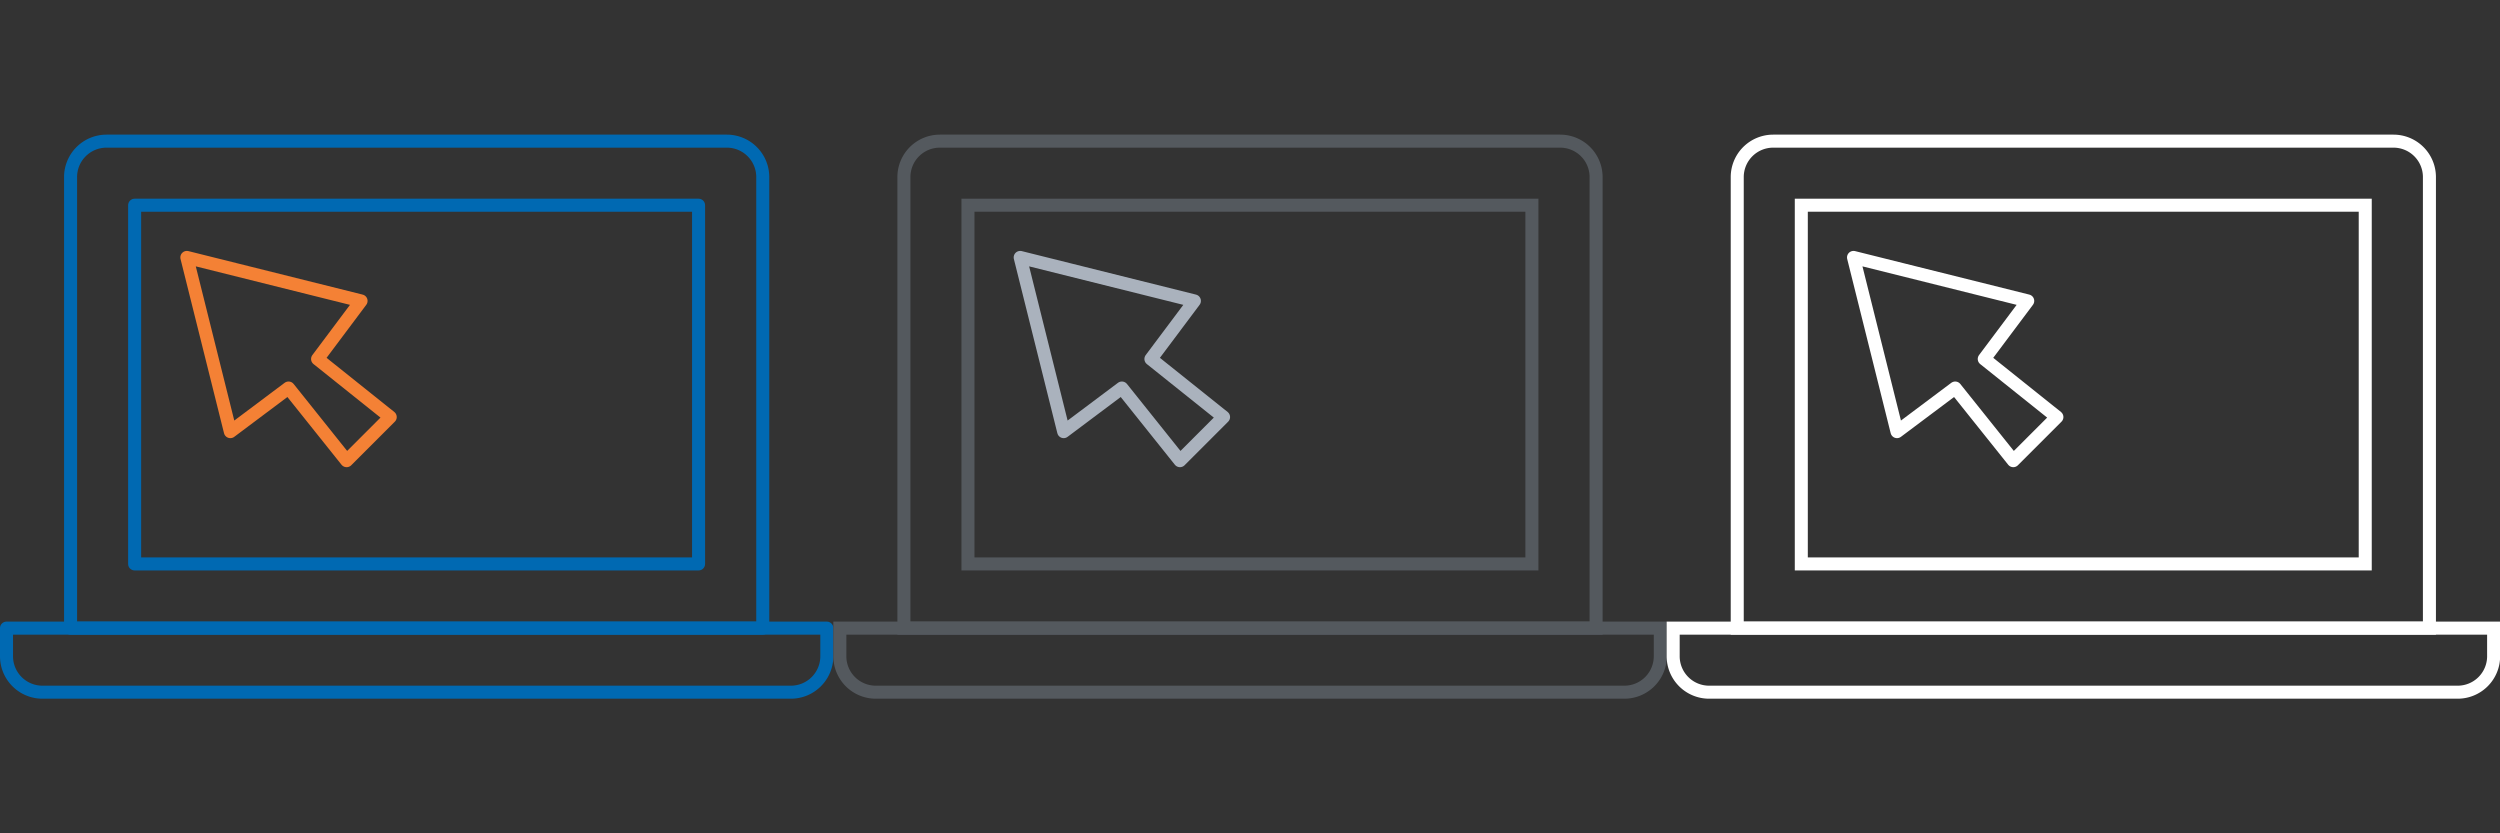 <svg id="Livello_1" data-name="Livello 1" xmlns="http://www.w3.org/2000/svg" viewBox="0 0 192 64">
    <rect x="0" y="0" width="192" height="64" fill="#333333" stroke="none"/>
    <defs>
        <style>
            .cls-1,
            .cls-2,
            .cls-3,
            .cls-4,
            .cls-5,
            .cls-6,
            .cls-7 {
                fill: none;
            }
            .cls-1,
            .cls-2 {
                stroke: #0069b2;
            }
            .cls-1,
            .cls-2,
            .cls-3,
            .cls-5,
            .cls-7 {
                stroke-linejoin: round;
            }
            .cls-2,
            .cls-3 {
                stroke-linecap: round;
            }
            .cls-3 {
                stroke: #f48135;
            }
            .cls-4 {
                stroke: #54595e;
            }
            .cls-4,
            .cls-6 {
                stroke-miterlimit: 10;
            }
            .cls-5 {
                stroke: #aab2bd;
            }
            .cls-6,
            .cls-7 {
                stroke: #fff;
            }
        </style>
        <view id="color" viewBox="0 0 64 64"/>
        <view id="grey" viewBox="64 0 64 64"/>
        <view id="white" viewBox="128 0 64 64"/>
    </defs>
    <path class="cls-1" d="M5.42,13.6V48.24H58.58V13.6a2.76,2.76,0,0,0-2.76-2.76H8.18A2.76,2.76,0,0,0,5.42,13.6Z"/>
    <path class="cls-1" d="M.5,48.24V50.4a2.76,2.76,0,0,0,2.76,2.76H60.74A2.76,2.76,0,0,0,63.5,50.4V48.24Z"/>
    <rect class="cls-2" x="10.34" y="15.76" width="43.31" height="27.55"/>
    <polygon class="cls-3" points="14.35 19.77 17.69 33.15 22.16 29.8 26.62 35.38 29.97 32.03 24.39 27.57 27.73 23.11 14.35 19.77"/>
    <path class="cls-4" d="M69.42,13.6V48.24h53.16V13.6a2.76,2.76,0,0,0-2.76-2.76H72.18A2.76,2.76,0,0,0,69.42,13.6Z"/>
    <path class="cls-4" d="M64.5,48.24V50.4a2.76,2.76,0,0,0,2.76,2.76h57.49a2.76,2.76,0,0,0,2.76-2.76V48.24Z"/>
    <rect class="cls-4" x="74.34" y="15.76" width="43.31" height="27.55"/>
    <polygon class="cls-5" points="78.35 19.77 81.69 33.15 86.16 29.8 90.62 35.38 93.97 32.03 88.39 27.57 91.73 23.11 78.35 19.77"/>
    <path class="cls-6" d="M133.42,13.6V48.24h53.16V13.6a2.76,2.76,0,0,0-2.76-2.76H136.18A2.76,2.76,0,0,0,133.42,13.6Z"/>
    <path class="cls-6" d="M128.5,48.24V50.4a2.76,2.76,0,0,0,2.76,2.76h57.49a2.76,2.76,0,0,0,2.76-2.76V48.24Z"/>
    <rect class="cls-6" x="138.34" y="15.76" width="43.31" height="27.55"/>
    <polygon class="cls-7" points="142.35 19.77 145.69 33.15 150.16 29.8 154.62 35.38 157.97 32.03 152.39 27.57 155.73 23.11 142.35 19.77"/>
  </svg>
